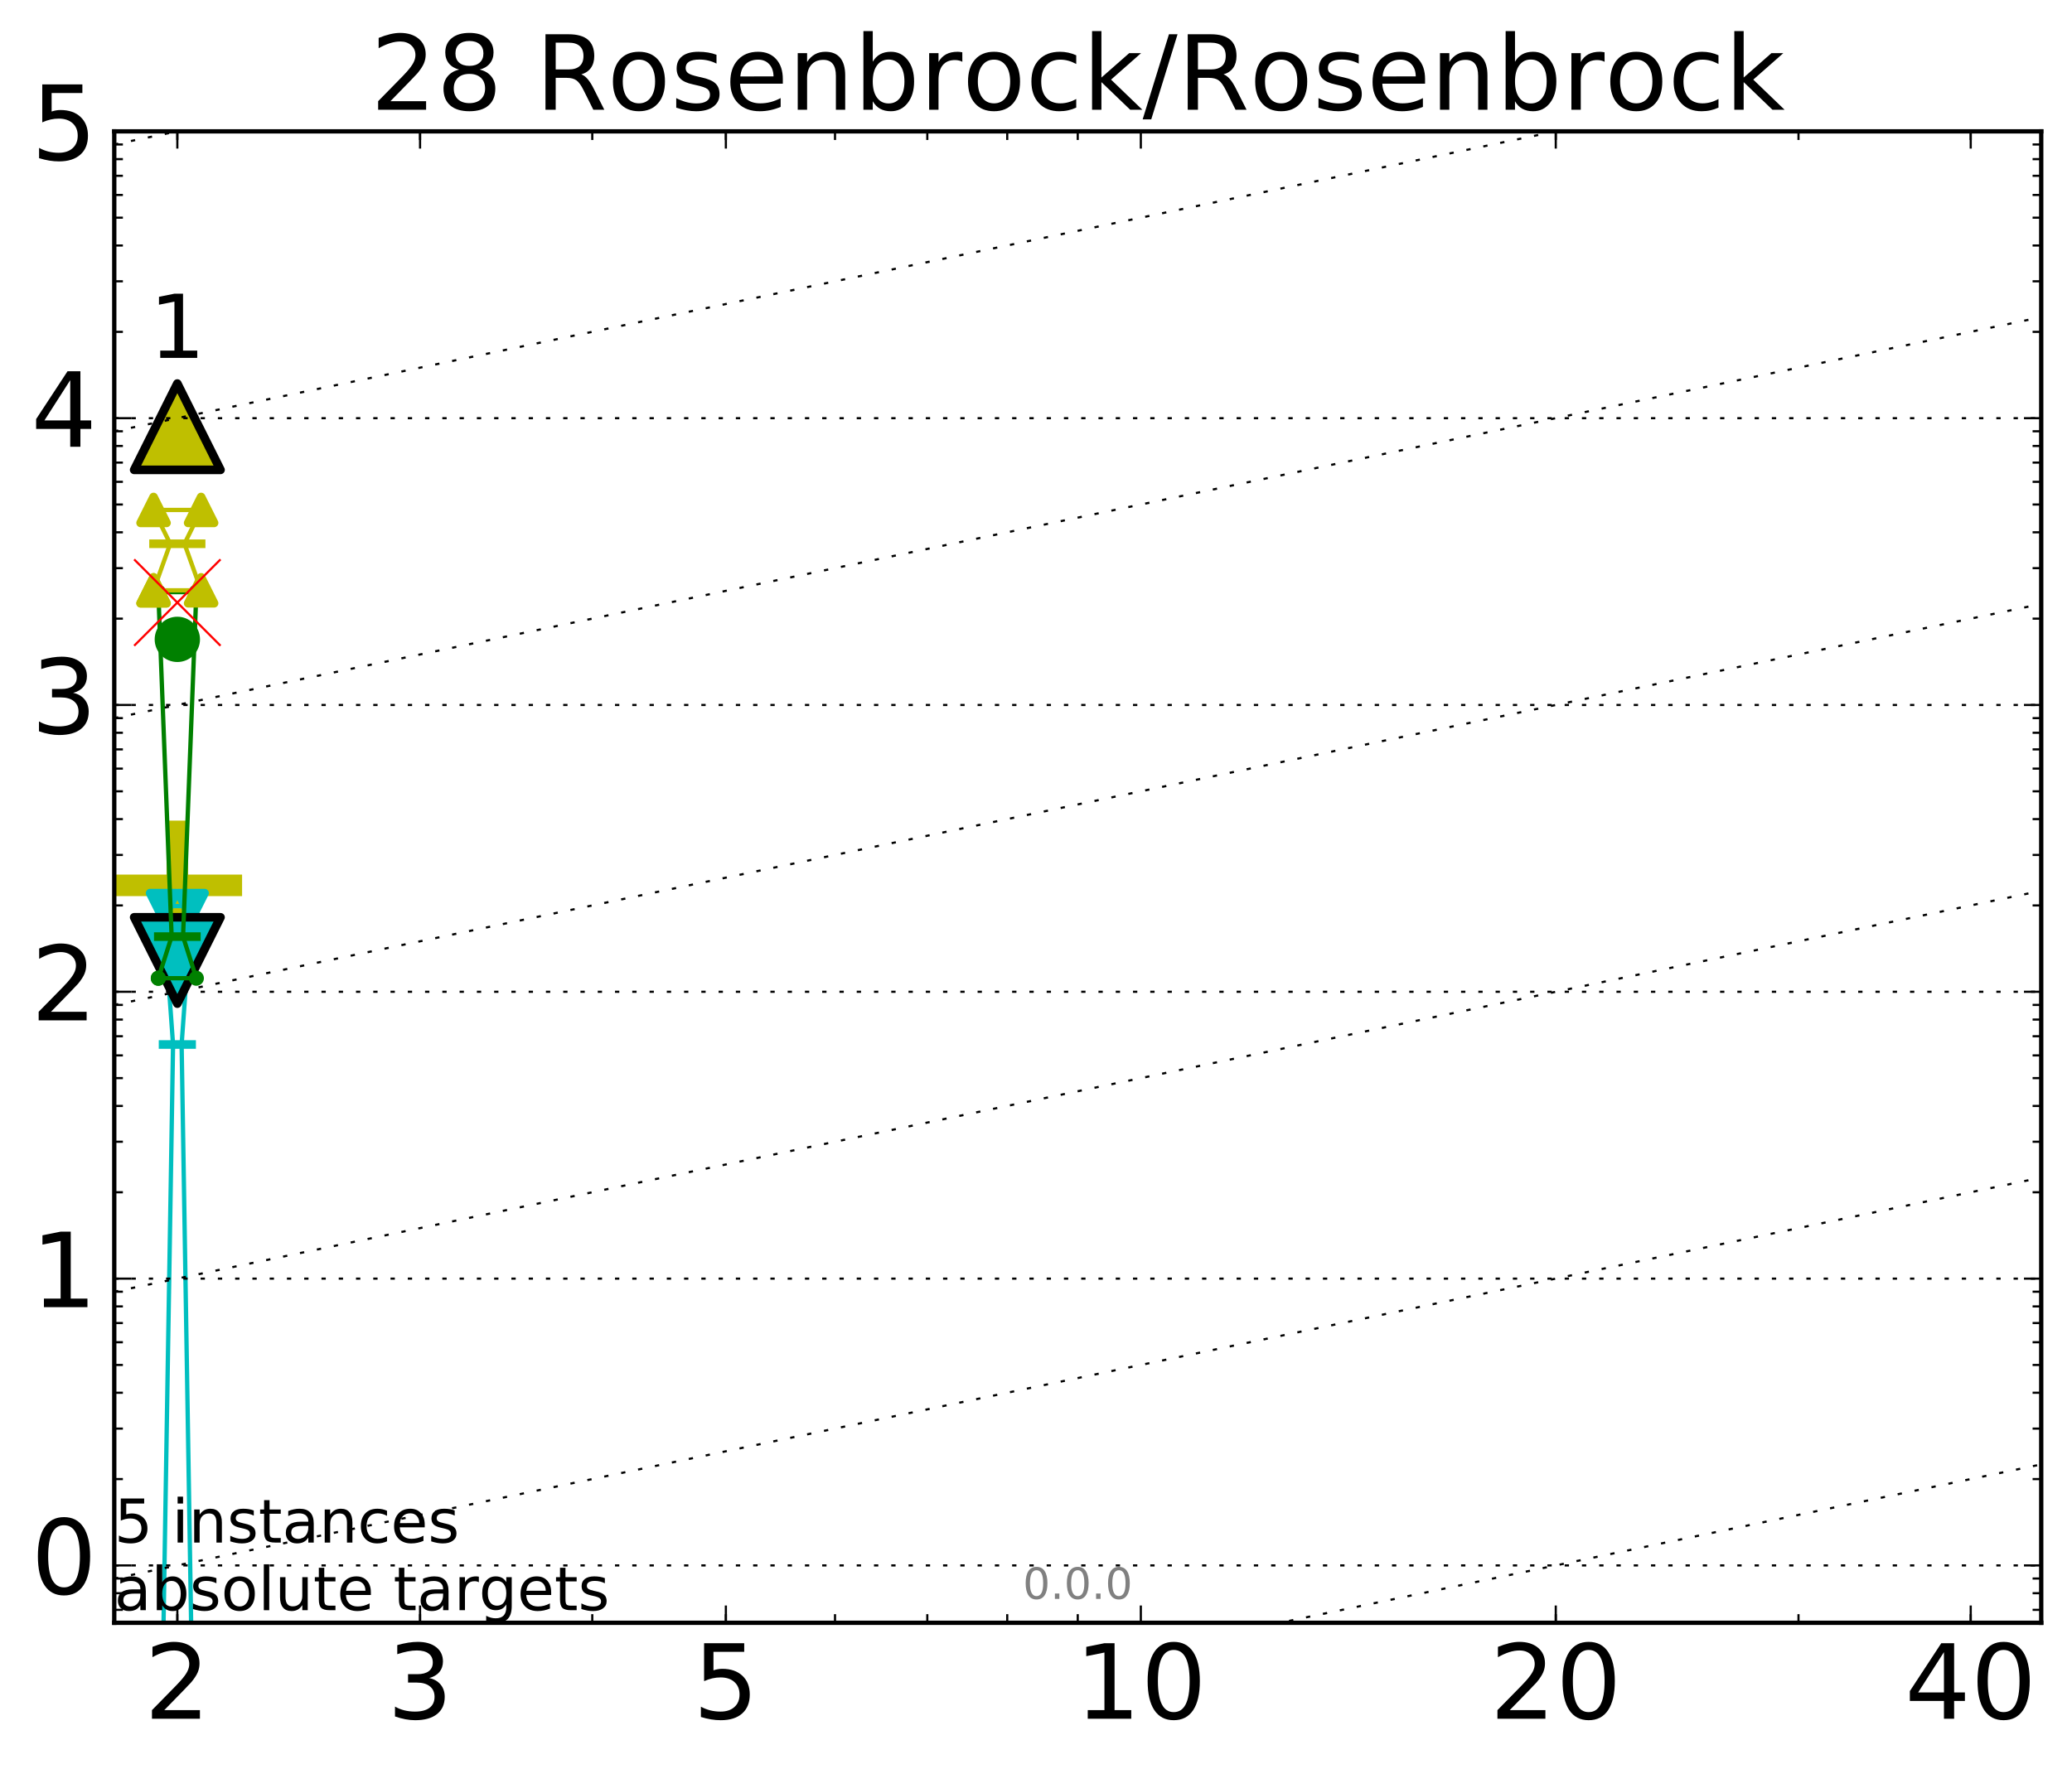<?xml version="1.0" encoding="utf-8" standalone="no"?>
<!DOCTYPE svg PUBLIC "-//W3C//DTD SVG 1.1//EN"
  "http://www.w3.org/Graphics/SVG/1.1/DTD/svg11.dtd">
<!-- Created with matplotlib (http://matplotlib.org/) -->
<svg height="410pt" version="1.1" viewBox="0 0 480 410" width="480pt" xmlns="http://www.w3.org/2000/svg" xmlns:xlink="http://www.w3.org/1999/xlink">
 <defs>
  <style type="text/css">
*{stroke-linecap:butt;stroke-linejoin:round;stroke-miterlimit:100000;}
  </style>
 </defs>
 <g id="figure_1">
  <g id="patch_1">
   <path d="M 0 410.464 
L 480.07 410.464 
L 480.07 0 
L 0 0 
z
" style="fill:#ffffff;"/>
  </g>
  <g id="axes_1">
   <g id="patch_2">
    <path d="M 26.47 376.036 
L 472.87 376.036 
L 472.87 30.436 
L 26.47 30.436 
z
" style="fill:#ffffff;"/>
   </g>
   <g id="line2d_1">
    <defs>
     <path d="M -15 0 
L 15 0 
M 0 15 
L 0 -15 
" id="m5b6aecf284" style="stroke:#bfbf00;stroke-width:5.0;"/>
    </defs>
    <g clip-path="url(#p1d7d7db628)">
     <use style="fill:#bfbf00;stroke:#bfbf00;stroke-width:5.0;" x="41.082" xlink:href="#m5b6aecf284" y="205.159"/>
    </g>
   </g>
   <g id="line2d_2">
    <path clip-path="url(#p1d7d7db628)" d="M 37.777 382.751 
L 40.09 242.034 
L 37.777 209.959 
L 44.386 209.959 
L 42.073 242.034 
L 44.386 382.751 
L 37.777 382.751 
" style="fill:none;stroke:#00bfbf;stroke-linecap:square;"/>
    <defs>
     <path d="M 0 0 
L 0 0 
L 0 0 
z
" id="m2add3f34ff" style="stroke:#00bfbf;stroke-linejoin:miter;stroke-width:2.0;"/>
    </defs>
    <g clip-path="url(#p1d7d7db628)">
     <use style="fill:#00bfbf;stroke:#00bfbf;stroke-linejoin:miter;stroke-width:2.0;" x="37.777" xlink:href="#m2add3f34ff" y="382.751"/>
     <use style="fill:#00bfbf;stroke:#00bfbf;stroke-linejoin:miter;stroke-width:2.0;" x="40.09" xlink:href="#m2add3f34ff" y="242.034"/>
     <use style="fill:#00bfbf;stroke:#00bfbf;stroke-linejoin:miter;stroke-width:2.0;" x="37.777" xlink:href="#m2add3f34ff" y="209.959"/>
     <use style="fill:#00bfbf;stroke:#00bfbf;stroke-linejoin:miter;stroke-width:2.0;" x="44.386" xlink:href="#m2add3f34ff" y="209.959"/>
     <use style="fill:#00bfbf;stroke:#00bfbf;stroke-linejoin:miter;stroke-width:2.0;" x="42.073" xlink:href="#m2add3f34ff" y="242.034"/>
     <use style="fill:#00bfbf;stroke:#00bfbf;stroke-linejoin:miter;stroke-width:2.0;" x="44.386" xlink:href="#m2add3f34ff" y="382.751"/>
     <use style="fill:#00bfbf;stroke:#00bfbf;stroke-linejoin:miter;stroke-width:2.0;" x="37.777" xlink:href="#m2add3f34ff" y="382.751"/>
    </g>
   </g>
   <g id="line2d_3">
    <path clip-path="url(#p1d7d7db628)" d="M 37.777 382.751 
L 44.386 382.751 
L 44.386 209.959 
L 37.777 209.959 
L 37.777 382.751 
" style="fill:none;"/>
    <defs>
     <path d="M -0 3 
L 3 -3 
L -3 -3 
z
" id="mc3eb0970a7" style="stroke:#00bfbf;stroke-linejoin:miter;stroke-width:2.0;"/>
    </defs>
    <g clip-path="url(#p1d7d7db628)">
     <use style="fill:#00bfbf;stroke:#00bfbf;stroke-linejoin:miter;stroke-width:2.0;" x="37.777" xlink:href="#mc3eb0970a7" y="382.751"/>
     <use style="fill:#00bfbf;stroke:#00bfbf;stroke-linejoin:miter;stroke-width:2.0;" x="44.386" xlink:href="#mc3eb0970a7" y="382.751"/>
     <use style="fill:#00bfbf;stroke:#00bfbf;stroke-linejoin:miter;stroke-width:2.0;" x="44.386" xlink:href="#mc3eb0970a7" y="209.959"/>
     <use style="fill:#00bfbf;stroke:#00bfbf;stroke-linejoin:miter;stroke-width:2.0;" x="37.777" xlink:href="#mc3eb0970a7" y="209.959"/>
     <use style="fill:#00bfbf;stroke:#00bfbf;stroke-linejoin:miter;stroke-width:2.0;" x="37.777" xlink:href="#mc3eb0970a7" y="382.751"/>
    </g>
   </g>
   <g id="line2d_4">
    <path clip-path="url(#p1d7d7db628)" d="M 37.777 242.034 
L 44.386 242.034 
" style="fill:none;stroke:#00bfbf;stroke-linecap:square;stroke-width:2.0;"/>
    <g clip-path="url(#p1d7d7db628)">
     <use style="fill:#00bfbf;stroke:#00bfbf;stroke-linejoin:miter;stroke-width:2.0;" x="37.777" xlink:href="#m2add3f34ff" y="242.034"/>
     <use style="fill:#00bfbf;stroke:#00bfbf;stroke-linejoin:miter;stroke-width:2.0;" x="44.386" xlink:href="#m2add3f34ff" y="242.034"/>
    </g>
   </g>
   <g id="line2d_5">
    <path clip-path="url(#p1d7d7db628)" d="M 41.082 222.561 
" style="fill:none;"/>
    <defs>
     <path d="M -0 10 
L 10 -10 
L -10 -10 
z
" id="m8e6804d607" style="stroke:#000000;stroke-linejoin:miter;stroke-width:2.0;"/>
    </defs>
    <g clip-path="url(#p1d7d7db628)">
     <use style="fill:#00bfbf;stroke:#000000;stroke-linejoin:miter;stroke-width:2.0;" x="41.082" xlink:href="#m8e6804d607" y="222.561"/>
    </g>
   </g>
   <g id="line2d_6">
    <path clip-path="url(#p1d7d7db628)" d="M 36.676 226.679 
L 39.76 217.032 
L 36.676 137.196 
L 45.488 137.196 
L 42.403 217.032 
L 45.488 226.679 
L 36.676 226.679 
" style="fill:none;stroke:#008000;stroke-linecap:square;"/>
    <defs>
     <path d="M 0 0 
C 0 0 0 0 0 0 
C 0 0 0 0 0 0 
C 0 0 0 0 0 0 
C 0 0 0 0 0 0 
C 0 0 0 0 0 0 
C 0 0 0 0 0 0 
C 0 0 0 0 0 0 
C 0 0 0 0 0 0 
z
" id="m82922caae4" style="stroke:#008000;stroke-width:0.5;"/>
    </defs>
    <g clip-path="url(#p1d7d7db628)">
     <use style="fill:#008000;stroke:#008000;stroke-width:0.5;" x="36.676" xlink:href="#m82922caae4" y="226.679"/>
     <use style="fill:#008000;stroke:#008000;stroke-width:0.5;" x="39.76" xlink:href="#m82922caae4" y="217.032"/>
     <use style="fill:#008000;stroke:#008000;stroke-width:0.5;" x="36.676" xlink:href="#m82922caae4" y="137.196"/>
     <use style="fill:#008000;stroke:#008000;stroke-width:0.5;" x="45.488" xlink:href="#m82922caae4" y="137.196"/>
     <use style="fill:#008000;stroke:#008000;stroke-width:0.5;" x="42.403" xlink:href="#m82922caae4" y="217.032"/>
     <use style="fill:#008000;stroke:#008000;stroke-width:0.5;" x="45.488" xlink:href="#m82922caae4" y="226.679"/>
     <use style="fill:#008000;stroke:#008000;stroke-width:0.5;" x="36.676" xlink:href="#m82922caae4" y="226.679"/>
    </g>
   </g>
   <g id="line2d_7">
    <path clip-path="url(#p1d7d7db628)" d="M 36.676 226.679 
L 45.488 226.679 
L 45.488 137.196 
L 36.676 137.196 
L 36.676 226.679 
" style="fill:none;"/>
    <defs>
     <path d="M 0 1.5 
C 0.398 1.5 0.779 1.342 1.061 1.061 
C 1.342 0.779 1.5 0.398 1.5 0 
C 1.5 -0.398 1.342 -0.779 1.061 -1.061 
C 0.779 -1.342 0.398 -1.5 0 -1.5 
C -0.398 -1.5 -0.779 -1.342 -1.061 -1.061 
C -1.342 -0.779 -1.5 -0.398 -1.5 0 
C -1.5 0.398 -1.342 0.779 -1.061 1.061 
C -0.779 1.342 -0.398 1.5 0 1.5 
z
" id="m250e739cea" style="stroke:#008000;stroke-width:0.5;"/>
    </defs>
    <g clip-path="url(#p1d7d7db628)">
     <use style="fill:#008000;stroke:#008000;stroke-width:0.5;" x="36.676" xlink:href="#m250e739cea" y="226.679"/>
     <use style="fill:#008000;stroke:#008000;stroke-width:0.5;" x="45.488" xlink:href="#m250e739cea" y="226.679"/>
     <use style="fill:#008000;stroke:#008000;stroke-width:0.5;" x="45.488" xlink:href="#m250e739cea" y="137.196"/>
     <use style="fill:#008000;stroke:#008000;stroke-width:0.5;" x="36.676" xlink:href="#m250e739cea" y="137.196"/>
     <use style="fill:#008000;stroke:#008000;stroke-width:0.5;" x="36.676" xlink:href="#m250e739cea" y="226.679"/>
    </g>
   </g>
   <g id="line2d_8">
    <path clip-path="url(#p1d7d7db628)" d="M 36.676 217.032 
L 45.488 217.032 
" style="fill:none;stroke:#008000;stroke-linecap:square;stroke-width:2.0;"/>
    <g clip-path="url(#p1d7d7db628)">
     <use style="fill:#008000;stroke:#008000;stroke-width:0.5;" x="36.676" xlink:href="#m82922caae4" y="217.032"/>
     <use style="fill:#008000;stroke:#008000;stroke-width:0.5;" x="45.488" xlink:href="#m82922caae4" y="217.032"/>
    </g>
   </g>
   <g id="line2d_9">
    <path clip-path="url(#p1d7d7db628)" d="M 41.082 148.157 
" style="fill:none;"/>
    <defs>
     <path d="M 0 5 
C 1.326 5 2.598 4.473 3.536 3.536 
C 4.473 2.598 5 1.326 5 0 
C 5 -1.326 4.473 -2.598 3.536 -3.536 
C 2.598 -4.473 1.326 -5 0 -5 
C -1.326 -5 -2.598 -4.473 -3.536 -3.536 
C -4.473 -2.598 -5 -1.326 -5 0 
C -5 1.326 -4.473 2.598 -3.536 3.536 
C -2.598 4.473 -1.326 5 0 5 
z
" id="m01c115761c" style="stroke:#008000;stroke-width:0.5;"/>
    </defs>
    <g clip-path="url(#p1d7d7db628)">
     <use style="fill:#008000;stroke:#008000;stroke-width:0.5;" x="41.082" xlink:href="#m01c115761c" y="148.157"/>
    </g>
   </g>
   <g id="line2d_10">
    <path clip-path="url(#p1d7d7db628)" d="M 35.574 136.791 
L 39.429 126.002 
L 35.574 118.167 
L 46.589 118.167 
L 42.734 126.002 
L 46.589 136.791 
L 35.574 136.791 
" style="fill:none;stroke:#bfbf00;stroke-linecap:square;"/>
    <defs>
     <path d="M 0 0 
L 0 0 
L 0 0 
z
" id="md973592316" style="stroke:#bfbf00;stroke-linejoin:miter;stroke-width:2.0;"/>
    </defs>
    <g clip-path="url(#p1d7d7db628)">
     <use style="fill:#bfbf00;stroke:#bfbf00;stroke-linejoin:miter;stroke-width:2.0;" x="35.574" xlink:href="#md973592316" y="136.791"/>
     <use style="fill:#bfbf00;stroke:#bfbf00;stroke-linejoin:miter;stroke-width:2.0;" x="39.429" xlink:href="#md973592316" y="126.002"/>
     <use style="fill:#bfbf00;stroke:#bfbf00;stroke-linejoin:miter;stroke-width:2.0;" x="35.574" xlink:href="#md973592316" y="118.167"/>
     <use style="fill:#bfbf00;stroke:#bfbf00;stroke-linejoin:miter;stroke-width:2.0;" x="46.589" xlink:href="#md973592316" y="118.167"/>
     <use style="fill:#bfbf00;stroke:#bfbf00;stroke-linejoin:miter;stroke-width:2.0;" x="42.734" xlink:href="#md973592316" y="126.002"/>
     <use style="fill:#bfbf00;stroke:#bfbf00;stroke-linejoin:miter;stroke-width:2.0;" x="46.589" xlink:href="#md973592316" y="136.791"/>
     <use style="fill:#bfbf00;stroke:#bfbf00;stroke-linejoin:miter;stroke-width:2.0;" x="35.574" xlink:href="#md973592316" y="136.791"/>
    </g>
   </g>
   <g id="line2d_11">
    <path clip-path="url(#p1d7d7db628)" d="M 35.574 136.791 
L 46.589 136.791 
L 46.589 118.167 
L 35.574 118.167 
L 35.574 136.791 
" style="fill:none;"/>
    <defs>
     <path d="M 0 -3 
L -3 3 
L 3 3 
z
" id="m4f5d8b1a7f" style="stroke:#bfbf00;stroke-linejoin:miter;stroke-width:2.0;"/>
    </defs>
    <g clip-path="url(#p1d7d7db628)">
     <use style="fill:#bfbf00;stroke:#bfbf00;stroke-linejoin:miter;stroke-width:2.0;" x="35.574" xlink:href="#m4f5d8b1a7f" y="136.791"/>
     <use style="fill:#bfbf00;stroke:#bfbf00;stroke-linejoin:miter;stroke-width:2.0;" x="46.589" xlink:href="#m4f5d8b1a7f" y="136.791"/>
     <use style="fill:#bfbf00;stroke:#bfbf00;stroke-linejoin:miter;stroke-width:2.0;" x="46.589" xlink:href="#m4f5d8b1a7f" y="118.167"/>
     <use style="fill:#bfbf00;stroke:#bfbf00;stroke-linejoin:miter;stroke-width:2.0;" x="35.574" xlink:href="#m4f5d8b1a7f" y="118.167"/>
     <use style="fill:#bfbf00;stroke:#bfbf00;stroke-linejoin:miter;stroke-width:2.0;" x="35.574" xlink:href="#m4f5d8b1a7f" y="136.791"/>
    </g>
   </g>
   <g id="line2d_12">
    <path clip-path="url(#p1d7d7db628)" d="M 35.574 126.002 
L 46.589 126.002 
" style="fill:none;stroke:#bfbf00;stroke-linecap:square;stroke-width:2.0;"/>
    <g clip-path="url(#p1d7d7db628)">
     <use style="fill:#bfbf00;stroke:#bfbf00;stroke-linejoin:miter;stroke-width:2.0;" x="35.574" xlink:href="#md973592316" y="126.002"/>
     <use style="fill:#bfbf00;stroke:#bfbf00;stroke-linejoin:miter;stroke-width:2.0;" x="46.589" xlink:href="#md973592316" y="126.002"/>
    </g>
   </g>
   <g id="line2d_13">
    <path clip-path="url(#p1d7d7db628)" d="M 41.082 98.878 
" style="fill:none;"/>
    <defs>
     <path d="M 0 -10 
L -10 10 
L 10 10 
z
" id="m8a3a189cac" style="stroke:#000000;stroke-linejoin:miter;stroke-width:2.0;"/>
    </defs>
    <g clip-path="url(#p1d7d7db628)">
     <use style="fill:#bfbf00;stroke:#000000;stroke-linejoin:miter;stroke-width:2.0;" x="41.082" xlink:href="#m8a3a189cac" y="98.878"/>
    </g>
   </g>
   <g id="line2d_14"/>
   <g id="line2d_15"/>
   <g id="line2d_16"/>
   <g id="line2d_17"/>
   <g id="line2d_18"/>
   <g id="line2d_19">
    <defs>
     <path d="M -10 10 
L 10 -10 
M -10 -10 
L 10 10 
" id="mf90b24d19e" style="stroke:#ff0000;stroke-width:0.5;"/>
    </defs>
    <g clip-path="url(#p1d7d7db628)">
     <use style="fill:#ff0000;stroke:#ff0000;stroke-width:0.5;" x="41.082" xlink:href="#mf90b24d19e" y="139.627"/>
    </g>
   </g>
   <g id="line2d_20">
    <path clip-path="url(#p1d7d7db628)" d="M -278.245 495.667 
M 126.325 411.464 
L 481.07 337.631 
" style="fill:none;stroke:#000000;stroke-dasharray:1,3;stroke-dashoffset:0.0;stroke-width:0.5;"/>
   </g>
   <g id="line2d_21">
    <path clip-path="url(#p1d7d7db628)" d="M -278.245 429.205 
M -1 371.502 
L 481.07 271.169 
" style="fill:none;stroke:#000000;stroke-dasharray:1,3;stroke-dashoffset:0.0;stroke-width:0.5;"/>
   </g>
   <g id="line2d_22">
    <path clip-path="url(#p1d7d7db628)" d="M -278.245 362.744 
M -1 305.041 
L 481.07 204.708 
" style="fill:none;stroke:#000000;stroke-dasharray:1,3;stroke-dashoffset:0.0;stroke-width:0.5;"/>
   </g>
   <g id="line2d_23">
    <path clip-path="url(#p1d7d7db628)" d="M -278.245 296.282 
M -1 238.579 
L 481.07 138.246 
" style="fill:none;stroke:#000000;stroke-dasharray:1,3;stroke-dashoffset:0.0;stroke-width:0.5;"/>
   </g>
   <g id="line2d_24">
    <path clip-path="url(#p1d7d7db628)" d="M -278.245 229.821 
M -1 172.118 
L 481.07 71.785 
" style="fill:none;stroke:#000000;stroke-dasharray:1,3;stroke-dashoffset:0.0;stroke-width:0.5;"/>
   </g>
   <g id="line2d_25">
    <path clip-path="url(#p1d7d7db628)" d="M -278.245 163.359 
M -1 105.656 
L 481.07 5.323 
" style="fill:none;stroke:#000000;stroke-dasharray:1,3;stroke-dashoffset:0.0;stroke-width:0.5;"/>
   </g>
   <g id="line2d_26">
    <path clip-path="url(#p1d7d7db628)" d="M -278.245 96.898 
M -1 39.195 
L 192.123 -1 
" style="fill:none;stroke:#000000;stroke-dasharray:1,3;stroke-dashoffset:0.0;stroke-width:0.5;"/>
   </g>
   <g id="line2d_27">
    <path clip-path="url(#p1d7d7db628)" d="M -278.245 30.436 
" style="fill:none;stroke:#000000;stroke-dasharray:1,3;stroke-dashoffset:0.0;stroke-width:0.5;"/>
   </g>
   <g id="line2d_28">
    <path clip-path="url(#p1d7d7db628)" d="M -278.245 -36.025 
" style="fill:none;stroke:#000000;stroke-dasharray:1,3;stroke-dashoffset:0.0;stroke-width:0.5;"/>
   </g>
   <g id="patch_3">
    <path d="M 26.47 30.436 
L 472.87 30.436 
" style="fill:none;stroke:#000000;stroke-linecap:square;stroke-linejoin:miter;"/>
   </g>
   <g id="patch_4">
    <path d="M 472.87 376.036 
L 472.87 30.436 
" style="fill:none;stroke:#000000;stroke-linecap:square;stroke-linejoin:miter;"/>
   </g>
   <g id="patch_5">
    <path d="M 26.47 376.036 
L 472.87 376.036 
" style="fill:none;stroke:#000000;stroke-linecap:square;stroke-linejoin:miter;"/>
   </g>
   <g id="patch_6">
    <path d="M 26.47 376.036 
L 26.47 30.436 
" style="fill:none;stroke:#000000;stroke-linecap:square;stroke-linejoin:miter;"/>
   </g>
   <g id="matplotlib.axis_1">
    <g id="xtick_1">
     <g id="line2d_29">
      <defs>
       <path d="M 0 0 
L 0 -4 
" id="maa7a8f0fbd" style="stroke:#000000;stroke-width:0.5;"/>
      </defs>
      <g>
       <use style="stroke:#000000;stroke-width:0.5;" x="41.082" xlink:href="#maa7a8f0fbd" y="376.036"/>
      </g>
     </g>
     <g id="line2d_30">
      <defs>
       <path d="M 0 0 
L 0 4 
" id="ma46d51febb" style="stroke:#000000;stroke-width:0.5;"/>
      </defs>
      <g>
       <use style="stroke:#000000;stroke-width:0.5;" x="41.082" xlink:href="#ma46d51febb" y="30.436"/>
      </g>
     </g>
     <g id="text_1">
      <!-- 2 -->
      <defs>
       <path d="M 19.188 8.297 
L 53.609 8.297 
L 53.609 0 
L 7.328 0 
L 7.328 8.297 
Q 12.938 14.109 22.625 23.891 
Q 32.328 33.688 34.812 36.531 
Q 39.547 41.844 41.422 45.531 
Q 43.312 49.219 43.312 52.781 
Q 43.312 58.594 39.234 62.25 
Q 35.156 65.922 28.609 65.922 
Q 23.969 65.922 18.812 64.312 
Q 13.672 62.703 7.812 59.422 
L 7.812 69.391 
Q 13.766 71.781 18.938 73 
Q 24.125 74.219 28.422 74.219 
Q 39.75 74.219 46.484 68.547 
Q 53.219 62.891 53.219 53.422 
Q 53.219 48.922 51.531 44.891 
Q 49.859 40.875 45.406 35.406 
Q 44.188 33.984 37.641 27.219 
Q 31.109 20.453 19.188 8.297 
" id="BitstreamVeraSans-Roman-32"/>
      </defs>
      <g transform="translate(33.447 398.272)scale(0.24 -0.24)">
       <use xlink:href="#BitstreamVeraSans-Roman-32"/>
      </g>
     </g>
    </g>
    <g id="xtick_2">
     <g id="line2d_31">
      <g>
       <use style="stroke:#000000;stroke-width:0.5;" x="97.312" xlink:href="#maa7a8f0fbd" y="376.036"/>
      </g>
     </g>
     <g id="line2d_32">
      <g>
       <use style="stroke:#000000;stroke-width:0.5;" x="97.312" xlink:href="#ma46d51febb" y="30.436"/>
      </g>
     </g>
     <g id="text_2">
      <!-- 3 -->
      <defs>
       <path d="M 40.578 39.312 
Q 47.656 37.797 51.625 33 
Q 55.609 28.219 55.609 21.188 
Q 55.609 10.406 48.188 4.484 
Q 40.766 -1.422 27.094 -1.422 
Q 22.516 -1.422 17.656 -0.516 
Q 12.797 0.391 7.625 2.203 
L 7.625 11.719 
Q 11.719 9.328 16.594 8.109 
Q 21.484 6.891 26.812 6.891 
Q 36.078 6.891 40.938 10.547 
Q 45.797 14.203 45.797 21.188 
Q 45.797 27.641 41.281 31.266 
Q 36.766 34.906 28.719 34.906 
L 20.219 34.906 
L 20.219 43.016 
L 29.109 43.016 
Q 36.375 43.016 40.234 45.922 
Q 44.094 48.828 44.094 54.297 
Q 44.094 59.906 40.109 62.906 
Q 36.141 65.922 28.719 65.922 
Q 24.656 65.922 20.016 65.031 
Q 15.375 64.156 9.812 62.312 
L 9.812 71.094 
Q 15.438 72.656 20.344 73.438 
Q 25.25 74.219 29.594 74.219 
Q 40.828 74.219 47.359 69.109 
Q 53.906 64.016 53.906 55.328 
Q 53.906 49.266 50.438 45.094 
Q 46.969 40.922 40.578 39.312 
" id="BitstreamVeraSans-Roman-33"/>
      </defs>
      <g transform="translate(89.677 398.272)scale(0.24 -0.24)">
       <use xlink:href="#BitstreamVeraSans-Roman-33"/>
      </g>
     </g>
    </g>
    <g id="xtick_3">
     <g id="line2d_33">
      <g>
       <use style="stroke:#000000;stroke-width:0.5;" x="168.155" xlink:href="#maa7a8f0fbd" y="376.036"/>
      </g>
     </g>
     <g id="line2d_34">
      <g>
       <use style="stroke:#000000;stroke-width:0.5;" x="168.155" xlink:href="#ma46d51febb" y="30.436"/>
      </g>
     </g>
     <g id="text_3">
      <!-- 5 -->
      <defs>
       <path d="M 10.797 72.906 
L 49.516 72.906 
L 49.516 64.594 
L 19.828 64.594 
L 19.828 46.734 
Q 21.969 47.469 24.109 47.828 
Q 26.266 48.188 28.422 48.188 
Q 40.625 48.188 47.75 41.5 
Q 54.891 34.812 54.891 23.391 
Q 54.891 11.625 47.562 5.094 
Q 40.234 -1.422 26.906 -1.422 
Q 22.312 -1.422 17.547 -0.641 
Q 12.797 0.141 7.719 1.703 
L 7.719 11.625 
Q 12.109 9.234 16.797 8.062 
Q 21.484 6.891 26.703 6.891 
Q 35.156 6.891 40.078 11.328 
Q 45.016 15.766 45.016 23.391 
Q 45.016 31 40.078 35.438 
Q 35.156 39.891 26.703 39.891 
Q 22.75 39.891 18.812 39.016 
Q 14.891 38.141 10.797 36.281 
z
" id="BitstreamVeraSans-Roman-35"/>
      </defs>
      <g transform="translate(160.52 398.272)scale(0.24 -0.24)">
       <use xlink:href="#BitstreamVeraSans-Roman-35"/>
      </g>
     </g>
    </g>
    <g id="xtick_4">
     <g id="line2d_35">
      <g>
       <use style="stroke:#000000;stroke-width:0.5;" x="264.282" xlink:href="#maa7a8f0fbd" y="376.036"/>
      </g>
     </g>
     <g id="line2d_36">
      <g>
       <use style="stroke:#000000;stroke-width:0.5;" x="264.282" xlink:href="#ma46d51febb" y="30.436"/>
      </g>
     </g>
     <g id="text_4">
      <!-- 10 -->
      <defs>
       <path d="M 31.781 66.406 
Q 24.172 66.406 20.328 58.906 
Q 16.5 51.422 16.5 36.375 
Q 16.5 21.391 20.328 13.891 
Q 24.172 6.391 31.781 6.391 
Q 39.453 6.391 43.281 13.891 
Q 47.125 21.391 47.125 36.375 
Q 47.125 51.422 43.281 58.906 
Q 39.453 66.406 31.781 66.406 
M 31.781 74.219 
Q 44.047 74.219 50.516 64.516 
Q 56.984 54.828 56.984 36.375 
Q 56.984 17.969 50.516 8.266 
Q 44.047 -1.422 31.781 -1.422 
Q 19.531 -1.422 13.062 8.266 
Q 6.594 17.969 6.594 36.375 
Q 6.594 54.828 13.062 64.516 
Q 19.531 74.219 31.781 74.219 
" id="BitstreamVeraSans-Roman-30"/>
       <path d="M 12.406 8.297 
L 28.516 8.297 
L 28.516 63.922 
L 10.984 60.406 
L 10.984 69.391 
L 28.422 72.906 
L 38.281 72.906 
L 38.281 8.297 
L 54.391 8.297 
L 54.391 0 
L 12.406 0 
z
" id="BitstreamVeraSans-Roman-31"/>
      </defs>
      <g transform="translate(249.012 398.272)scale(0.24 -0.24)">
       <use xlink:href="#BitstreamVeraSans-Roman-31"/>
       <use x="63.623" xlink:href="#BitstreamVeraSans-Roman-30"/>
      </g>
     </g>
    </g>
    <g id="xtick_5">
     <g id="line2d_37">
      <g>
       <use style="stroke:#000000;stroke-width:0.5;" x="360.409" xlink:href="#maa7a8f0fbd" y="376.036"/>
      </g>
     </g>
     <g id="line2d_38">
      <g>
       <use style="stroke:#000000;stroke-width:0.5;" x="360.409" xlink:href="#ma46d51febb" y="30.436"/>
      </g>
     </g>
     <g id="text_5">
      <!-- 20 -->
      <g transform="translate(345.139 398.272)scale(0.24 -0.24)">
       <use xlink:href="#BitstreamVeraSans-Roman-32"/>
       <use x="63.623" xlink:href="#BitstreamVeraSans-Roman-30"/>
      </g>
     </g>
    </g>
    <g id="xtick_6">
     <g id="line2d_39">
      <g>
       <use style="stroke:#000000;stroke-width:0.5;" x="456.536" xlink:href="#maa7a8f0fbd" y="376.036"/>
      </g>
     </g>
     <g id="line2d_40">
      <g>
       <use style="stroke:#000000;stroke-width:0.5;" x="456.536" xlink:href="#ma46d51febb" y="30.436"/>
      </g>
     </g>
     <g id="text_6">
      <!-- 40 -->
      <defs>
       <path d="M 37.797 64.312 
L 12.891 25.391 
L 37.797 25.391 
z
M 35.203 72.906 
L 47.609 72.906 
L 47.609 25.391 
L 58.016 25.391 
L 58.016 17.188 
L 47.609 17.188 
L 47.609 0 
L 37.797 0 
L 37.797 17.188 
L 4.891 17.188 
L 4.891 26.703 
z
" id="BitstreamVeraSans-Roman-34"/>
      </defs>
      <g transform="translate(441.266 398.272)scale(0.24 -0.24)">
       <use xlink:href="#BitstreamVeraSans-Roman-34"/>
       <use x="63.623" xlink:href="#BitstreamVeraSans-Roman-30"/>
      </g>
     </g>
    </g>
    <g id="xtick_7">
     <g id="line2d_41">
      <defs>
       <path d="M 0 0 
L 0 -2 
" id="m906c9d12e8" style="stroke:#000000;stroke-width:0.5;"/>
      </defs>
      <g>
       <use style="stroke:#000000;stroke-width:0.5;" x="41.082" xlink:href="#m906c9d12e8" y="376.036"/>
      </g>
     </g>
     <g id="line2d_42">
      <defs>
       <path d="M 0 0 
L 0 2 
" id="m34d9f64ef3" style="stroke:#000000;stroke-width:0.5;"/>
      </defs>
      <g>
       <use style="stroke:#000000;stroke-width:0.5;" x="41.082" xlink:href="#m34d9f64ef3" y="30.436"/>
      </g>
     </g>
    </g>
    <g id="xtick_8">
     <g id="line2d_43">
      <g>
       <use style="stroke:#000000;stroke-width:0.5;" x="97.312" xlink:href="#m906c9d12e8" y="376.036"/>
      </g>
     </g>
     <g id="line2d_44">
      <g>
       <use style="stroke:#000000;stroke-width:0.5;" x="97.312" xlink:href="#m34d9f64ef3" y="30.436"/>
      </g>
     </g>
    </g>
    <g id="xtick_9">
     <g id="line2d_45">
      <g>
       <use style="stroke:#000000;stroke-width:0.5;" x="137.209" xlink:href="#m906c9d12e8" y="376.036"/>
      </g>
     </g>
     <g id="line2d_46">
      <g>
       <use style="stroke:#000000;stroke-width:0.5;" x="137.209" xlink:href="#m34d9f64ef3" y="30.436"/>
      </g>
     </g>
    </g>
    <g id="xtick_10">
     <g id="line2d_47">
      <g>
       <use style="stroke:#000000;stroke-width:0.5;" x="168.155" xlink:href="#m906c9d12e8" y="376.036"/>
      </g>
     </g>
     <g id="line2d_48">
      <g>
       <use style="stroke:#000000;stroke-width:0.5;" x="168.155" xlink:href="#m34d9f64ef3" y="30.436"/>
      </g>
     </g>
    </g>
    <g id="xtick_11">
     <g id="line2d_49">
      <g>
       <use style="stroke:#000000;stroke-width:0.5;" x="193.439" xlink:href="#m906c9d12e8" y="376.036"/>
      </g>
     </g>
     <g id="line2d_50">
      <g>
       <use style="stroke:#000000;stroke-width:0.5;" x="193.439" xlink:href="#m34d9f64ef3" y="30.436"/>
      </g>
     </g>
    </g>
    <g id="xtick_12">
     <g id="line2d_51">
      <g>
       <use style="stroke:#000000;stroke-width:0.5;" x="214.817" xlink:href="#m906c9d12e8" y="376.036"/>
      </g>
     </g>
     <g id="line2d_52">
      <g>
       <use style="stroke:#000000;stroke-width:0.5;" x="214.817" xlink:href="#m34d9f64ef3" y="30.436"/>
      </g>
     </g>
    </g>
    <g id="xtick_13">
     <g id="line2d_53">
      <g>
       <use style="stroke:#000000;stroke-width:0.5;" x="233.336" xlink:href="#m906c9d12e8" y="376.036"/>
      </g>
     </g>
     <g id="line2d_54">
      <g>
       <use style="stroke:#000000;stroke-width:0.5;" x="233.336" xlink:href="#m34d9f64ef3" y="30.436"/>
      </g>
     </g>
    </g>
    <g id="xtick_14">
     <g id="line2d_55">
      <g>
       <use style="stroke:#000000;stroke-width:0.5;" x="249.67" xlink:href="#m906c9d12e8" y="376.036"/>
      </g>
     </g>
     <g id="line2d_56">
      <g>
       <use style="stroke:#000000;stroke-width:0.5;" x="249.67" xlink:href="#m34d9f64ef3" y="30.436"/>
      </g>
     </g>
    </g>
    <g id="xtick_15">
     <g id="line2d_57">
      <g>
       <use style="stroke:#000000;stroke-width:0.5;" x="360.409" xlink:href="#m906c9d12e8" y="376.036"/>
      </g>
     </g>
     <g id="line2d_58">
      <g>
       <use style="stroke:#000000;stroke-width:0.5;" x="360.409" xlink:href="#m34d9f64ef3" y="30.436"/>
      </g>
     </g>
    </g>
    <g id="xtick_16">
     <g id="line2d_59">
      <g>
       <use style="stroke:#000000;stroke-width:0.5;" x="416.639" xlink:href="#m906c9d12e8" y="376.036"/>
      </g>
     </g>
     <g id="line2d_60">
      <g>
       <use style="stroke:#000000;stroke-width:0.5;" x="416.639" xlink:href="#m34d9f64ef3" y="30.436"/>
      </g>
     </g>
    </g>
    <g id="xtick_17">
     <g id="line2d_61">
      <g>
       <use style="stroke:#000000;stroke-width:0.5;" x="456.536" xlink:href="#m906c9d12e8" y="376.036"/>
      </g>
     </g>
     <g id="line2d_62">
      <g>
       <use style="stroke:#000000;stroke-width:0.5;" x="456.536" xlink:href="#m34d9f64ef3" y="30.436"/>
      </g>
     </g>
    </g>
   </g>
   <g id="matplotlib.axis_2">
    <g id="ytick_1">
     <g id="line2d_63">
      <path clip-path="url(#p1d7d7db628)" d="M 26.47 362.744 
L 472.87 362.744 
" style="fill:none;stroke:#000000;stroke-dasharray:1,3;stroke-dashoffset:0.0;stroke-width:0.5;"/>
     </g>
     <g id="line2d_64">
      <defs>
       <path d="M 0 0 
L 4 0 
" id="m8d30d57c8b" style="stroke:#000000;stroke-width:0.5;"/>
      </defs>
      <g>
       <use style="stroke:#000000;stroke-width:0.5;" x="26.47" xlink:href="#m8d30d57c8b" y="362.744"/>
      </g>
     </g>
     <g id="line2d_65">
      <defs>
       <path d="M 0 0 
L -4 0 
" id="m42b2ef39d1" style="stroke:#000000;stroke-width:0.5;"/>
      </defs>
      <g>
       <use style="stroke:#000000;stroke-width:0.5;" x="472.87" xlink:href="#m42b2ef39d1" y="362.744"/>
      </g>
     </g>
     <g id="text_7">
      <!-- 0 -->
      <g transform="translate(7.2 369.366)scale(0.24 -0.24)">
       <use xlink:href="#BitstreamVeraSans-Roman-30"/>
      </g>
     </g>
    </g>
    <g id="ytick_2">
     <g id="line2d_66">
      <path clip-path="url(#p1d7d7db628)" d="M 26.47 296.282 
L 472.87 296.282 
" style="fill:none;stroke:#000000;stroke-dasharray:1,3;stroke-dashoffset:0.0;stroke-width:0.5;"/>
     </g>
     <g id="line2d_67">
      <g>
       <use style="stroke:#000000;stroke-width:0.5;" x="26.47" xlink:href="#m8d30d57c8b" y="296.282"/>
      </g>
     </g>
     <g id="line2d_68">
      <g>
       <use style="stroke:#000000;stroke-width:0.5;" x="472.87" xlink:href="#m42b2ef39d1" y="296.282"/>
      </g>
     </g>
     <g id="text_8">
      <!-- 1 -->
      <g transform="translate(7.2 302.905)scale(0.24 -0.24)">
       <use xlink:href="#BitstreamVeraSans-Roman-31"/>
      </g>
     </g>
    </g>
    <g id="ytick_3">
     <g id="line2d_69">
      <path clip-path="url(#p1d7d7db628)" d="M 26.47 229.821 
L 472.87 229.821 
" style="fill:none;stroke:#000000;stroke-dasharray:1,3;stroke-dashoffset:0.0;stroke-width:0.5;"/>
     </g>
     <g id="line2d_70">
      <g>
       <use style="stroke:#000000;stroke-width:0.5;" x="26.47" xlink:href="#m8d30d57c8b" y="229.821"/>
      </g>
     </g>
     <g id="line2d_71">
      <g>
       <use style="stroke:#000000;stroke-width:0.5;" x="472.87" xlink:href="#m42b2ef39d1" y="229.821"/>
      </g>
     </g>
     <g id="text_9">
      <!-- 2 -->
      <g transform="translate(7.2 236.443)scale(0.24 -0.24)">
       <use xlink:href="#BitstreamVeraSans-Roman-32"/>
      </g>
     </g>
    </g>
    <g id="ytick_4">
     <g id="line2d_72">
      <path clip-path="url(#p1d7d7db628)" d="M 26.47 163.359 
L 472.87 163.359 
" style="fill:none;stroke:#000000;stroke-dasharray:1,3;stroke-dashoffset:0.0;stroke-width:0.5;"/>
     </g>
     <g id="line2d_73">
      <g>
       <use style="stroke:#000000;stroke-width:0.5;" x="26.47" xlink:href="#m8d30d57c8b" y="163.359"/>
      </g>
     </g>
     <g id="line2d_74">
      <g>
       <use style="stroke:#000000;stroke-width:0.5;" x="472.87" xlink:href="#m42b2ef39d1" y="163.359"/>
      </g>
     </g>
     <g id="text_10">
      <!-- 3 -->
      <g transform="translate(7.2 169.982)scale(0.24 -0.24)">
       <use xlink:href="#BitstreamVeraSans-Roman-33"/>
      </g>
     </g>
    </g>
    <g id="ytick_5">
     <g id="line2d_75">
      <path clip-path="url(#p1d7d7db628)" d="M 26.47 96.898 
L 472.87 96.898 
" style="fill:none;stroke:#000000;stroke-dasharray:1,3;stroke-dashoffset:0.0;stroke-width:0.5;"/>
     </g>
     <g id="line2d_76">
      <g>
       <use style="stroke:#000000;stroke-width:0.5;" x="26.47" xlink:href="#m8d30d57c8b" y="96.898"/>
      </g>
     </g>
     <g id="line2d_77">
      <g>
       <use style="stroke:#000000;stroke-width:0.5;" x="472.87" xlink:href="#m42b2ef39d1" y="96.898"/>
      </g>
     </g>
     <g id="text_11">
      <!-- 4 -->
      <g transform="translate(7.2 103.52)scale(0.24 -0.24)">
       <use xlink:href="#BitstreamVeraSans-Roman-34"/>
      </g>
     </g>
    </g>
    <g id="ytick_6">
     <g id="line2d_78">
      <path clip-path="url(#p1d7d7db628)" d="M 26.47 30.436 
L 472.87 30.436 
" style="fill:none;stroke:#000000;stroke-dasharray:1,3;stroke-dashoffset:0.0;stroke-width:0.5;"/>
     </g>
     <g id="line2d_79">
      <g>
       <use style="stroke:#000000;stroke-width:0.5;" x="26.47" xlink:href="#m8d30d57c8b" y="30.436"/>
      </g>
     </g>
     <g id="line2d_80">
      <g>
       <use style="stroke:#000000;stroke-width:0.5;" x="472.87" xlink:href="#m42b2ef39d1" y="30.436"/>
      </g>
     </g>
     <g id="text_12">
      <!-- 5 -->
      <g transform="translate(7.2 37.059)scale(0.24 -0.24)">
       <use xlink:href="#BitstreamVeraSans-Roman-35"/>
      </g>
     </g>
    </g>
    <g id="ytick_7">
     <g id="line2d_81">
      <defs>
       <path d="M 0 0 
L 2 0 
" id="m5182e4f22a" style="stroke:#000000;stroke-width:0.5;"/>
      </defs>
      <g>
       <use style="stroke:#000000;stroke-width:0.5;" x="26.47" xlink:href="#m5182e4f22a" y="373.039"/>
      </g>
     </g>
     <g id="line2d_82">
      <defs>
       <path d="M 0 0 
L -2 0 
" id="me74f6b7f25" style="stroke:#000000;stroke-width:0.5;"/>
      </defs>
      <g>
       <use style="stroke:#000000;stroke-width:0.5;" x="472.87" xlink:href="#me74f6b7f25" y="373.039"/>
      </g>
     </g>
    </g>
    <g id="ytick_8">
     <g id="line2d_83">
      <g>
       <use style="stroke:#000000;stroke-width:0.5;" x="26.47" xlink:href="#m5182e4f22a" y="369.185"/>
      </g>
     </g>
     <g id="line2d_84">
      <g>
       <use style="stroke:#000000;stroke-width:0.5;" x="472.87" xlink:href="#me74f6b7f25" y="369.185"/>
      </g>
     </g>
    </g>
    <g id="ytick_9">
     <g id="line2d_85">
      <g>
       <use style="stroke:#000000;stroke-width:0.5;" x="26.47" xlink:href="#m5182e4f22a" y="365.785"/>
      </g>
     </g>
     <g id="line2d_86">
      <g>
       <use style="stroke:#000000;stroke-width:0.5;" x="472.87" xlink:href="#me74f6b7f25" y="365.785"/>
      </g>
     </g>
    </g>
    <g id="ytick_10">
     <g id="line2d_87">
      <g>
       <use style="stroke:#000000;stroke-width:0.5;" x="26.47" xlink:href="#m5182e4f22a" y="342.737"/>
      </g>
     </g>
     <g id="line2d_88">
      <g>
       <use style="stroke:#000000;stroke-width:0.5;" x="472.87" xlink:href="#me74f6b7f25" y="342.737"/>
      </g>
     </g>
    </g>
    <g id="ytick_11">
     <g id="line2d_89">
      <g>
       <use style="stroke:#000000;stroke-width:0.5;" x="26.47" xlink:href="#m5182e4f22a" y="331.034"/>
      </g>
     </g>
     <g id="line2d_90">
      <g>
       <use style="stroke:#000000;stroke-width:0.5;" x="472.87" xlink:href="#me74f6b7f25" y="331.034"/>
      </g>
     </g>
    </g>
    <g id="ytick_12">
     <g id="line2d_91">
      <g>
       <use style="stroke:#000000;stroke-width:0.5;" x="26.47" xlink:href="#m5182e4f22a" y="322.73"/>
      </g>
     </g>
     <g id="line2d_92">
      <g>
       <use style="stroke:#000000;stroke-width:0.5;" x="472.87" xlink:href="#me74f6b7f25" y="322.73"/>
      </g>
     </g>
    </g>
    <g id="ytick_13">
     <g id="line2d_93">
      <g>
       <use style="stroke:#000000;stroke-width:0.5;" x="26.47" xlink:href="#m5182e4f22a" y="316.289"/>
      </g>
     </g>
     <g id="line2d_94">
      <g>
       <use style="stroke:#000000;stroke-width:0.5;" x="472.87" xlink:href="#me74f6b7f25" y="316.289"/>
      </g>
     </g>
    </g>
    <g id="ytick_14">
     <g id="line2d_95">
      <g>
       <use style="stroke:#000000;stroke-width:0.5;" x="26.47" xlink:href="#m5182e4f22a" y="311.027"/>
      </g>
     </g>
     <g id="line2d_96">
      <g>
       <use style="stroke:#000000;stroke-width:0.5;" x="472.87" xlink:href="#me74f6b7f25" y="311.027"/>
      </g>
     </g>
    </g>
    <g id="ytick_15">
     <g id="line2d_97">
      <g>
       <use style="stroke:#000000;stroke-width:0.5;" x="26.47" xlink:href="#m5182e4f22a" y="306.577"/>
      </g>
     </g>
     <g id="line2d_98">
      <g>
       <use style="stroke:#000000;stroke-width:0.5;" x="472.87" xlink:href="#me74f6b7f25" y="306.577"/>
      </g>
     </g>
    </g>
    <g id="ytick_16">
     <g id="line2d_99">
      <g>
       <use style="stroke:#000000;stroke-width:0.5;" x="26.47" xlink:href="#m5182e4f22a" y="302.723"/>
      </g>
     </g>
     <g id="line2d_100">
      <g>
       <use style="stroke:#000000;stroke-width:0.5;" x="472.87" xlink:href="#me74f6b7f25" y="302.723"/>
      </g>
     </g>
    </g>
    <g id="ytick_17">
     <g id="line2d_101">
      <g>
       <use style="stroke:#000000;stroke-width:0.5;" x="26.47" xlink:href="#m5182e4f22a" y="299.324"/>
      </g>
     </g>
     <g id="line2d_102">
      <g>
       <use style="stroke:#000000;stroke-width:0.5;" x="472.87" xlink:href="#me74f6b7f25" y="299.324"/>
      </g>
     </g>
    </g>
    <g id="ytick_18">
     <g id="line2d_103">
      <g>
       <use style="stroke:#000000;stroke-width:0.5;" x="26.47" xlink:href="#m5182e4f22a" y="276.275"/>
      </g>
     </g>
     <g id="line2d_104">
      <g>
       <use style="stroke:#000000;stroke-width:0.5;" x="472.87" xlink:href="#me74f6b7f25" y="276.275"/>
      </g>
     </g>
    </g>
    <g id="ytick_19">
     <g id="line2d_105">
      <g>
       <use style="stroke:#000000;stroke-width:0.5;" x="26.47" xlink:href="#m5182e4f22a" y="264.572"/>
      </g>
     </g>
     <g id="line2d_106">
      <g>
       <use style="stroke:#000000;stroke-width:0.5;" x="472.87" xlink:href="#me74f6b7f25" y="264.572"/>
      </g>
     </g>
    </g>
    <g id="ytick_20">
     <g id="line2d_107">
      <g>
       <use style="stroke:#000000;stroke-width:0.5;" x="26.47" xlink:href="#m5182e4f22a" y="256.269"/>
      </g>
     </g>
     <g id="line2d_108">
      <g>
       <use style="stroke:#000000;stroke-width:0.5;" x="472.87" xlink:href="#me74f6b7f25" y="256.269"/>
      </g>
     </g>
    </g>
    <g id="ytick_21">
     <g id="line2d_109">
      <g>
       <use style="stroke:#000000;stroke-width:0.5;" x="26.47" xlink:href="#m5182e4f22a" y="249.828"/>
      </g>
     </g>
     <g id="line2d_110">
      <g>
       <use style="stroke:#000000;stroke-width:0.5;" x="472.87" xlink:href="#me74f6b7f25" y="249.828"/>
      </g>
     </g>
    </g>
    <g id="ytick_22">
     <g id="line2d_111">
      <g>
       <use style="stroke:#000000;stroke-width:0.5;" x="26.47" xlink:href="#m5182e4f22a" y="244.565"/>
      </g>
     </g>
     <g id="line2d_112">
      <g>
       <use style="stroke:#000000;stroke-width:0.5;" x="472.87" xlink:href="#me74f6b7f25" y="244.565"/>
      </g>
     </g>
    </g>
    <g id="ytick_23">
     <g id="line2d_113">
      <g>
       <use style="stroke:#000000;stroke-width:0.5;" x="26.47" xlink:href="#m5182e4f22a" y="240.116"/>
      </g>
     </g>
     <g id="line2d_114">
      <g>
       <use style="stroke:#000000;stroke-width:0.5;" x="472.87" xlink:href="#me74f6b7f25" y="240.116"/>
      </g>
     </g>
    </g>
    <g id="ytick_24">
     <g id="line2d_115">
      <g>
       <use style="stroke:#000000;stroke-width:0.5;" x="26.47" xlink:href="#m5182e4f22a" y="236.262"/>
      </g>
     </g>
     <g id="line2d_116">
      <g>
       <use style="stroke:#000000;stroke-width:0.5;" x="472.87" xlink:href="#me74f6b7f25" y="236.262"/>
      </g>
     </g>
    </g>
    <g id="ytick_25">
     <g id="line2d_117">
      <g>
       <use style="stroke:#000000;stroke-width:0.5;" x="26.47" xlink:href="#m5182e4f22a" y="232.862"/>
      </g>
     </g>
     <g id="line2d_118">
      <g>
       <use style="stroke:#000000;stroke-width:0.5;" x="472.87" xlink:href="#me74f6b7f25" y="232.862"/>
      </g>
     </g>
    </g>
    <g id="ytick_26">
     <g id="line2d_119">
      <g>
       <use style="stroke:#000000;stroke-width:0.5;" x="26.47" xlink:href="#m5182e4f22a" y="209.814"/>
      </g>
     </g>
     <g id="line2d_120">
      <g>
       <use style="stroke:#000000;stroke-width:0.5;" x="472.87" xlink:href="#me74f6b7f25" y="209.814"/>
      </g>
     </g>
    </g>
    <g id="ytick_27">
     <g id="line2d_121">
      <g>
       <use style="stroke:#000000;stroke-width:0.5;" x="26.47" xlink:href="#m5182e4f22a" y="198.111"/>
      </g>
     </g>
     <g id="line2d_122">
      <g>
       <use style="stroke:#000000;stroke-width:0.5;" x="472.87" xlink:href="#me74f6b7f25" y="198.111"/>
      </g>
     </g>
    </g>
    <g id="ytick_28">
     <g id="line2d_123">
      <g>
       <use style="stroke:#000000;stroke-width:0.5;" x="26.47" xlink:href="#m5182e4f22a" y="189.807"/>
      </g>
     </g>
     <g id="line2d_124">
      <g>
       <use style="stroke:#000000;stroke-width:0.5;" x="472.87" xlink:href="#me74f6b7f25" y="189.807"/>
      </g>
     </g>
    </g>
    <g id="ytick_29">
     <g id="line2d_125">
      <g>
       <use style="stroke:#000000;stroke-width:0.5;" x="26.47" xlink:href="#m5182e4f22a" y="183.366"/>
      </g>
     </g>
     <g id="line2d_126">
      <g>
       <use style="stroke:#000000;stroke-width:0.5;" x="472.87" xlink:href="#me74f6b7f25" y="183.366"/>
      </g>
     </g>
    </g>
    <g id="ytick_30">
     <g id="line2d_127">
      <g>
       <use style="stroke:#000000;stroke-width:0.5;" x="26.47" xlink:href="#m5182e4f22a" y="178.104"/>
      </g>
     </g>
     <g id="line2d_128">
      <g>
       <use style="stroke:#000000;stroke-width:0.5;" x="472.87" xlink:href="#me74f6b7f25" y="178.104"/>
      </g>
     </g>
    </g>
    <g id="ytick_31">
     <g id="line2d_129">
      <g>
       <use style="stroke:#000000;stroke-width:0.5;" x="26.47" xlink:href="#m5182e4f22a" y="173.654"/>
      </g>
     </g>
     <g id="line2d_130">
      <g>
       <use style="stroke:#000000;stroke-width:0.5;" x="472.87" xlink:href="#me74f6b7f25" y="173.654"/>
      </g>
     </g>
    </g>
    <g id="ytick_32">
     <g id="line2d_131">
      <g>
       <use style="stroke:#000000;stroke-width:0.5;" x="26.47" xlink:href="#m5182e4f22a" y="169.8"/>
      </g>
     </g>
     <g id="line2d_132">
      <g>
       <use style="stroke:#000000;stroke-width:0.5;" x="472.87" xlink:href="#me74f6b7f25" y="169.8"/>
      </g>
     </g>
    </g>
    <g id="ytick_33">
     <g id="line2d_133">
      <g>
       <use style="stroke:#000000;stroke-width:0.5;" x="26.47" xlink:href="#m5182e4f22a" y="166.4"/>
      </g>
     </g>
     <g id="line2d_134">
      <g>
       <use style="stroke:#000000;stroke-width:0.5;" x="472.87" xlink:href="#me74f6b7f25" y="166.4"/>
      </g>
     </g>
    </g>
    <g id="ytick_34">
     <g id="line2d_135">
      <g>
       <use style="stroke:#000000;stroke-width:0.5;" x="26.47" xlink:href="#m5182e4f22a" y="143.352"/>
      </g>
     </g>
     <g id="line2d_136">
      <g>
       <use style="stroke:#000000;stroke-width:0.5;" x="472.87" xlink:href="#me74f6b7f25" y="143.352"/>
      </g>
     </g>
    </g>
    <g id="ytick_35">
     <g id="line2d_137">
      <g>
       <use style="stroke:#000000;stroke-width:0.5;" x="26.47" xlink:href="#m5182e4f22a" y="131.649"/>
      </g>
     </g>
     <g id="line2d_138">
      <g>
       <use style="stroke:#000000;stroke-width:0.5;" x="472.87" xlink:href="#me74f6b7f25" y="131.649"/>
      </g>
     </g>
    </g>
    <g id="ytick_36">
     <g id="line2d_139">
      <g>
       <use style="stroke:#000000;stroke-width:0.5;" x="26.47" xlink:href="#m5182e4f22a" y="123.346"/>
      </g>
     </g>
     <g id="line2d_140">
      <g>
       <use style="stroke:#000000;stroke-width:0.5;" x="472.87" xlink:href="#me74f6b7f25" y="123.346"/>
      </g>
     </g>
    </g>
    <g id="ytick_37">
     <g id="line2d_141">
      <g>
       <use style="stroke:#000000;stroke-width:0.5;" x="26.47" xlink:href="#m5182e4f22a" y="116.905"/>
      </g>
     </g>
     <g id="line2d_142">
      <g>
       <use style="stroke:#000000;stroke-width:0.5;" x="472.87" xlink:href="#me74f6b7f25" y="116.905"/>
      </g>
     </g>
    </g>
    <g id="ytick_38">
     <g id="line2d_143">
      <g>
       <use style="stroke:#000000;stroke-width:0.5;" x="26.47" xlink:href="#m5182e4f22a" y="111.642"/>
      </g>
     </g>
     <g id="line2d_144">
      <g>
       <use style="stroke:#000000;stroke-width:0.5;" x="472.87" xlink:href="#me74f6b7f25" y="111.642"/>
      </g>
     </g>
    </g>
    <g id="ytick_39">
     <g id="line2d_145">
      <g>
       <use style="stroke:#000000;stroke-width:0.5;" x="26.47" xlink:href="#m5182e4f22a" y="107.193"/>
      </g>
     </g>
     <g id="line2d_146">
      <g>
       <use style="stroke:#000000;stroke-width:0.5;" x="472.87" xlink:href="#me74f6b7f25" y="107.193"/>
      </g>
     </g>
    </g>
    <g id="ytick_40">
     <g id="line2d_147">
      <g>
       <use style="stroke:#000000;stroke-width:0.5;" x="26.47" xlink:href="#m5182e4f22a" y="103.339"/>
      </g>
     </g>
     <g id="line2d_148">
      <g>
       <use style="stroke:#000000;stroke-width:0.5;" x="472.87" xlink:href="#me74f6b7f25" y="103.339"/>
      </g>
     </g>
    </g>
    <g id="ytick_41">
     <g id="line2d_149">
      <g>
       <use style="stroke:#000000;stroke-width:0.5;" x="26.47" xlink:href="#m5182e4f22a" y="99.939"/>
      </g>
     </g>
     <g id="line2d_150">
      <g>
       <use style="stroke:#000000;stroke-width:0.5;" x="472.87" xlink:href="#me74f6b7f25" y="99.939"/>
      </g>
     </g>
    </g>
    <g id="ytick_42">
     <g id="line2d_151">
      <g>
       <use style="stroke:#000000;stroke-width:0.5;" x="26.47" xlink:href="#m5182e4f22a" y="76.891"/>
      </g>
     </g>
     <g id="line2d_152">
      <g>
       <use style="stroke:#000000;stroke-width:0.5;" x="472.87" xlink:href="#me74f6b7f25" y="76.891"/>
      </g>
     </g>
    </g>
    <g id="ytick_43">
     <g id="line2d_153">
      <g>
       <use style="stroke:#000000;stroke-width:0.5;" x="26.47" xlink:href="#m5182e4f22a" y="65.188"/>
      </g>
     </g>
     <g id="line2d_154">
      <g>
       <use style="stroke:#000000;stroke-width:0.5;" x="472.87" xlink:href="#me74f6b7f25" y="65.188"/>
      </g>
     </g>
    </g>
    <g id="ytick_44">
     <g id="line2d_155">
      <g>
       <use style="stroke:#000000;stroke-width:0.5;" x="26.47" xlink:href="#m5182e4f22a" y="56.884"/>
      </g>
     </g>
     <g id="line2d_156">
      <g>
       <use style="stroke:#000000;stroke-width:0.5;" x="472.87" xlink:href="#me74f6b7f25" y="56.884"/>
      </g>
     </g>
    </g>
    <g id="ytick_45">
     <g id="line2d_157">
      <g>
       <use style="stroke:#000000;stroke-width:0.5;" x="26.47" xlink:href="#m5182e4f22a" y="50.443"/>
      </g>
     </g>
     <g id="line2d_158">
      <g>
       <use style="stroke:#000000;stroke-width:0.5;" x="472.87" xlink:href="#me74f6b7f25" y="50.443"/>
      </g>
     </g>
    </g>
    <g id="ytick_46">
     <g id="line2d_159">
      <g>
       <use style="stroke:#000000;stroke-width:0.5;" x="26.47" xlink:href="#m5182e4f22a" y="45.181"/>
      </g>
     </g>
     <g id="line2d_160">
      <g>
       <use style="stroke:#000000;stroke-width:0.5;" x="472.87" xlink:href="#me74f6b7f25" y="45.181"/>
      </g>
     </g>
    </g>
    <g id="ytick_47">
     <g id="line2d_161">
      <g>
       <use style="stroke:#000000;stroke-width:0.5;" x="26.47" xlink:href="#m5182e4f22a" y="40.731"/>
      </g>
     </g>
     <g id="line2d_162">
      <g>
       <use style="stroke:#000000;stroke-width:0.5;" x="472.87" xlink:href="#me74f6b7f25" y="40.731"/>
      </g>
     </g>
    </g>
    <g id="ytick_48">
     <g id="line2d_163">
      <g>
       <use style="stroke:#000000;stroke-width:0.5;" x="26.47" xlink:href="#m5182e4f22a" y="36.877"/>
      </g>
     </g>
     <g id="line2d_164">
      <g>
       <use style="stroke:#000000;stroke-width:0.5;" x="472.87" xlink:href="#me74f6b7f25" y="36.877"/>
      </g>
     </g>
    </g>
    <g id="ytick_49">
     <g id="line2d_165">
      <g>
       <use style="stroke:#000000;stroke-width:0.5;" x="26.47" xlink:href="#m5182e4f22a" y="33.477"/>
      </g>
     </g>
     <g id="line2d_166">
      <g>
       <use style="stroke:#000000;stroke-width:0.5;" x="472.87" xlink:href="#me74f6b7f25" y="33.477"/>
      </g>
     </g>
    </g>
   </g>
   <g id="text_13">
    <!-- 1 -->
    <g transform="translate(34.592 82.932)scale(0.204 -0.204)">
     <use xlink:href="#BitstreamVeraSans-Roman-31"/>
    </g>
   </g>
   <g id="text_14">
    <!-- 5 instances -->
    <defs>
     <path id="BitstreamVeraSans-Roman-20"/>
     <path d="M 54.891 33.016 
L 54.891 0 
L 45.906 0 
L 45.906 32.719 
Q 45.906 40.484 42.875 44.328 
Q 39.844 48.188 33.797 48.188 
Q 26.516 48.188 22.312 43.547 
Q 18.109 38.922 18.109 30.906 
L 18.109 0 
L 9.078 0 
L 9.078 54.688 
L 18.109 54.688 
L 18.109 46.188 
Q 21.344 51.125 25.703 53.562 
Q 30.078 56 35.797 56 
Q 45.219 56 50.047 50.172 
Q 54.891 44.344 54.891 33.016 
" id="BitstreamVeraSans-Roman-6e"/>
     <path d="M 9.422 54.688 
L 18.406 54.688 
L 18.406 0 
L 9.422 0 
z
M 9.422 75.984 
L 18.406 75.984 
L 18.406 64.594 
L 9.422 64.594 
z
" id="BitstreamVeraSans-Roman-69"/>
     <path d="M 56.203 29.594 
L 56.203 25.203 
L 14.891 25.203 
Q 15.484 15.922 20.484 11.062 
Q 25.484 6.203 34.422 6.203 
Q 39.594 6.203 44.453 7.469 
Q 49.312 8.734 54.109 11.281 
L 54.109 2.781 
Q 49.266 0.734 44.188 -0.344 
Q 39.109 -1.422 33.891 -1.422 
Q 20.797 -1.422 13.156 6.188 
Q 5.516 13.812 5.516 26.812 
Q 5.516 40.234 12.766 48.109 
Q 20.016 56 32.328 56 
Q 43.359 56 49.781 48.891 
Q 56.203 41.797 56.203 29.594 
M 47.219 32.234 
Q 47.125 39.594 43.094 43.984 
Q 39.062 48.391 32.422 48.391 
Q 24.906 48.391 20.391 44.141 
Q 15.875 39.891 15.188 32.172 
z
" id="BitstreamVeraSans-Roman-65"/>
     <path d="M 18.312 70.219 
L 18.312 54.688 
L 36.812 54.688 
L 36.812 47.703 
L 18.312 47.703 
L 18.312 18.016 
Q 18.312 11.328 20.141 9.422 
Q 21.969 7.516 27.594 7.516 
L 36.812 7.516 
L 36.812 0 
L 27.594 0 
Q 17.188 0 13.234 3.875 
Q 9.281 7.766 9.281 18.016 
L 9.281 47.703 
L 2.688 47.703 
L 2.688 54.688 
L 9.281 54.688 
L 9.281 70.219 
z
" id="BitstreamVeraSans-Roman-74"/>
     <path d="M 34.281 27.484 
Q 23.391 27.484 19.188 25 
Q 14.984 22.516 14.984 16.5 
Q 14.984 11.719 18.141 8.906 
Q 21.297 6.109 26.703 6.109 
Q 34.188 6.109 38.703 11.406 
Q 43.219 16.703 43.219 25.484 
L 43.219 27.484 
z
M 52.203 31.203 
L 52.203 0 
L 43.219 0 
L 43.219 8.297 
Q 40.141 3.328 35.547 0.953 
Q 30.953 -1.422 24.312 -1.422 
Q 15.922 -1.422 10.953 3.297 
Q 6 8.016 6 15.922 
Q 6 25.141 12.172 29.828 
Q 18.359 34.516 30.609 34.516 
L 43.219 34.516 
L 43.219 35.406 
Q 43.219 41.609 39.141 45 
Q 35.062 48.391 27.688 48.391 
Q 23 48.391 18.547 47.266 
Q 14.109 46.141 10.016 43.891 
L 10.016 52.203 
Q 14.938 54.109 19.578 55.047 
Q 24.219 56 28.609 56 
Q 40.484 56 46.344 49.844 
Q 52.203 43.703 52.203 31.203 
" id="BitstreamVeraSans-Roman-61"/>
     <path d="M 44.281 53.078 
L 44.281 44.578 
Q 40.484 46.531 36.375 47.5 
Q 32.281 48.484 27.875 48.484 
Q 21.188 48.484 17.844 46.438 
Q 14.5 44.391 14.5 40.281 
Q 14.5 37.156 16.891 35.375 
Q 19.281 33.594 26.516 31.984 
L 29.594 31.297 
Q 39.156 29.25 43.188 25.516 
Q 47.219 21.781 47.219 15.094 
Q 47.219 7.469 41.188 3.016 
Q 35.156 -1.422 24.609 -1.422 
Q 20.219 -1.422 15.453 -0.562 
Q 10.688 0.297 5.422 2 
L 5.422 11.281 
Q 10.406 8.688 15.234 7.391 
Q 20.062 6.109 24.812 6.109 
Q 31.156 6.109 34.562 8.281 
Q 37.984 10.453 37.984 14.406 
Q 37.984 18.062 35.516 20.016 
Q 33.062 21.969 24.703 23.781 
L 21.578 24.516 
Q 13.234 26.266 9.516 29.906 
Q 5.812 33.547 5.812 39.891 
Q 5.812 47.609 11.281 51.797 
Q 16.75 56 26.812 56 
Q 31.781 56 36.172 55.266 
Q 40.578 54.547 44.281 53.078 
" id="BitstreamVeraSans-Roman-73"/>
     <path d="M 48.781 52.594 
L 48.781 44.188 
Q 44.969 46.297 41.141 47.344 
Q 37.312 48.391 33.406 48.391 
Q 24.656 48.391 19.812 42.844 
Q 14.984 37.312 14.984 27.297 
Q 14.984 17.281 19.812 11.734 
Q 24.656 6.203 33.406 6.203 
Q 37.312 6.203 41.141 7.25 
Q 44.969 8.297 48.781 10.406 
L 48.781 2.094 
Q 45.016 0.344 40.984 -0.531 
Q 36.969 -1.422 32.422 -1.422 
Q 20.062 -1.422 12.781 6.344 
Q 5.516 14.109 5.516 27.297 
Q 5.516 40.672 12.859 48.328 
Q 20.219 56 33.016 56 
Q 37.156 56 41.109 55.141 
Q 45.062 54.297 48.781 52.594 
" id="BitstreamVeraSans-Roman-63"/>
    </defs>
    <g transform="translate(26.47 357.448)scale(0.14 -0.14)">
     <use xlink:href="#BitstreamVeraSans-Roman-35"/>
     <use x="63.623" xlink:href="#BitstreamVeraSans-Roman-20"/>
     <use x="95.41" xlink:href="#BitstreamVeraSans-Roman-69"/>
     <use x="123.193" xlink:href="#BitstreamVeraSans-Roman-6e"/>
     <use x="186.572" xlink:href="#BitstreamVeraSans-Roman-73"/>
     <use x="238.672" xlink:href="#BitstreamVeraSans-Roman-74"/>
     <use x="277.881" xlink:href="#BitstreamVeraSans-Roman-61"/>
     <use x="339.16" xlink:href="#BitstreamVeraSans-Roman-6e"/>
     <use x="402.539" xlink:href="#BitstreamVeraSans-Roman-63"/>
     <use x="457.52" xlink:href="#BitstreamVeraSans-Roman-65"/>
     <use x="519.043" xlink:href="#BitstreamVeraSans-Roman-73"/>
    </g>
    <!-- absolute targets -->
    <defs>
     <path d="M 30.609 48.391 
Q 23.391 48.391 19.188 42.75 
Q 14.984 37.109 14.984 27.297 
Q 14.984 17.484 19.156 11.844 
Q 23.344 6.203 30.609 6.203 
Q 37.797 6.203 41.984 11.859 
Q 46.188 17.531 46.188 27.297 
Q 46.188 37.016 41.984 42.703 
Q 37.797 48.391 30.609 48.391 
M 30.609 56 
Q 42.328 56 49.016 48.375 
Q 55.719 40.766 55.719 27.297 
Q 55.719 13.875 49.016 6.219 
Q 42.328 -1.422 30.609 -1.422 
Q 18.844 -1.422 12.172 6.219 
Q 5.516 13.875 5.516 27.297 
Q 5.516 40.766 12.172 48.375 
Q 18.844 56 30.609 56 
" id="BitstreamVeraSans-Roman-6f"/>
     <path d="M 9.422 75.984 
L 18.406 75.984 
L 18.406 0 
L 9.422 0 
z
" id="BitstreamVeraSans-Roman-6c"/>
     <path d="M 45.406 27.984 
Q 45.406 37.75 41.375 43.109 
Q 37.359 48.484 30.078 48.484 
Q 22.859 48.484 18.828 43.109 
Q 14.797 37.75 14.797 27.984 
Q 14.797 18.266 18.828 12.891 
Q 22.859 7.516 30.078 7.516 
Q 37.359 7.516 41.375 12.891 
Q 45.406 18.266 45.406 27.984 
M 54.391 6.781 
Q 54.391 -7.172 48.188 -13.984 
Q 42 -20.797 29.203 -20.797 
Q 24.469 -20.797 20.266 -20.094 
Q 16.062 -19.391 12.109 -17.922 
L 12.109 -9.188 
Q 16.062 -11.328 19.922 -12.344 
Q 23.781 -13.375 27.781 -13.375 
Q 36.625 -13.375 41.016 -8.766 
Q 45.406 -4.156 45.406 5.172 
L 45.406 9.625 
Q 42.625 4.781 38.281 2.391 
Q 33.938 0 27.875 0 
Q 17.828 0 11.672 7.656 
Q 5.516 15.328 5.516 27.984 
Q 5.516 40.672 11.672 48.328 
Q 17.828 56 27.875 56 
Q 33.938 56 38.281 53.609 
Q 42.625 51.219 45.406 46.391 
L 45.406 54.688 
L 54.391 54.688 
z
" id="BitstreamVeraSans-Roman-67"/>
     <path d="M 8.5 21.578 
L 8.5 54.688 
L 17.484 54.688 
L 17.484 21.922 
Q 17.484 14.156 20.5 10.266 
Q 23.531 6.391 29.594 6.391 
Q 36.859 6.391 41.078 11.031 
Q 45.312 15.672 45.312 23.688 
L 45.312 54.688 
L 54.297 54.688 
L 54.297 0 
L 45.312 0 
L 45.312 8.406 
Q 42.047 3.422 37.719 1 
Q 33.406 -1.422 27.688 -1.422 
Q 18.266 -1.422 13.375 4.438 
Q 8.5 10.297 8.5 21.578 
" id="BitstreamVeraSans-Roman-75"/>
     <path d="M 41.109 46.297 
Q 39.594 47.172 37.812 47.578 
Q 36.031 48 33.891 48 
Q 26.266 48 22.188 43.047 
Q 18.109 38.094 18.109 28.812 
L 18.109 0 
L 9.078 0 
L 9.078 54.688 
L 18.109 54.688 
L 18.109 46.188 
Q 20.953 51.172 25.484 53.578 
Q 30.031 56 36.531 56 
Q 37.453 56 38.578 55.875 
Q 39.703 55.766 41.062 55.516 
z
" id="BitstreamVeraSans-Roman-72"/>
     <path d="M 48.688 27.297 
Q 48.688 37.203 44.609 42.844 
Q 40.531 48.484 33.406 48.484 
Q 26.266 48.484 22.188 42.844 
Q 18.109 37.203 18.109 27.297 
Q 18.109 17.391 22.188 11.75 
Q 26.266 6.109 33.406 6.109 
Q 40.531 6.109 44.609 11.75 
Q 48.688 17.391 48.688 27.297 
M 18.109 46.391 
Q 20.953 51.266 25.266 53.625 
Q 29.594 56 35.594 56 
Q 45.562 56 51.781 48.094 
Q 58.016 40.188 58.016 27.297 
Q 58.016 14.406 51.781 6.484 
Q 45.562 -1.422 35.594 -1.422 
Q 29.594 -1.422 25.266 0.953 
Q 20.953 3.328 18.109 8.203 
L 18.109 0 
L 9.078 0 
L 9.078 75.984 
L 18.109 75.984 
z
" id="BitstreamVeraSans-Roman-62"/>
    </defs>
    <g transform="translate(26.47 373.125)scale(0.14 -0.14)">
     <use xlink:href="#BitstreamVeraSans-Roman-61"/>
     <use x="61.279" xlink:href="#BitstreamVeraSans-Roman-62"/>
     <use x="124.756" xlink:href="#BitstreamVeraSans-Roman-73"/>
     <use x="176.855" xlink:href="#BitstreamVeraSans-Roman-6f"/>
     <use x="238.037" xlink:href="#BitstreamVeraSans-Roman-6c"/>
     <use x="265.82" xlink:href="#BitstreamVeraSans-Roman-75"/>
     <use x="329.199" xlink:href="#BitstreamVeraSans-Roman-74"/>
     <use x="368.408" xlink:href="#BitstreamVeraSans-Roman-65"/>
     <use x="429.932" xlink:href="#BitstreamVeraSans-Roman-20"/>
     <use x="461.719" xlink:href="#BitstreamVeraSans-Roman-74"/>
     <use x="500.928" xlink:href="#BitstreamVeraSans-Roman-61"/>
     <use x="562.207" xlink:href="#BitstreamVeraSans-Roman-72"/>
     <use x="603.305" xlink:href="#BitstreamVeraSans-Roman-67"/>
     <use x="666.781" xlink:href="#BitstreamVeraSans-Roman-65"/>
     <use x="728.305" xlink:href="#BitstreamVeraSans-Roman-74"/>
     <use x="767.514" xlink:href="#BitstreamVeraSans-Roman-73"/>
    </g>
   </g>
   <g id="text_15">
    <!-- 0.0.0 -->
    <defs>
     <path d="M 10.688 12.406 
L 21 12.406 
L 21 0 
L 10.688 0 
z
" id="BitstreamVeraSans-Roman-2e"/>
    </defs>
    <g style="fill:#808080;" transform="translate(236.948 370.501)scale(0.1 -0.1)">
     <use xlink:href="#BitstreamVeraSans-Roman-30"/>
     <use x="63.623" xlink:href="#BitstreamVeraSans-Roman-2e"/>
     <use x="95.41" xlink:href="#BitstreamVeraSans-Roman-30"/>
     <use x="159.033" xlink:href="#BitstreamVeraSans-Roman-2e"/>
     <use x="190.82" xlink:href="#BitstreamVeraSans-Roman-30"/>
    </g>
   </g>
   <g id="text_16">
    <!-- 28 Rosenbrock/Rosenbrock -->
    <defs>
     <path d="M 31.781 34.625 
Q 24.75 34.625 20.719 30.859 
Q 16.703 27.094 16.703 20.516 
Q 16.703 13.922 20.719 10.156 
Q 24.75 6.391 31.781 6.391 
Q 38.812 6.391 42.859 10.172 
Q 46.922 13.969 46.922 20.516 
Q 46.922 27.094 42.891 30.859 
Q 38.875 34.625 31.781 34.625 
M 21.922 38.812 
Q 15.578 40.375 12.031 44.719 
Q 8.5 49.078 8.5 55.328 
Q 8.5 64.062 14.719 69.141 
Q 20.953 74.219 31.781 74.219 
Q 42.672 74.219 48.875 69.141 
Q 55.078 64.062 55.078 55.328 
Q 55.078 49.078 51.531 44.719 
Q 48 40.375 41.703 38.812 
Q 48.828 37.156 52.797 32.312 
Q 56.781 27.484 56.781 20.516 
Q 56.781 9.906 50.312 4.234 
Q 43.844 -1.422 31.781 -1.422 
Q 19.734 -1.422 13.25 4.234 
Q 6.781 9.906 6.781 20.516 
Q 6.781 27.484 10.781 32.312 
Q 14.797 37.156 21.922 38.812 
M 18.312 54.391 
Q 18.312 48.734 21.844 45.562 
Q 25.391 42.391 31.781 42.391 
Q 38.141 42.391 41.719 45.562 
Q 45.312 48.734 45.312 54.391 
Q 45.312 60.062 41.719 63.234 
Q 38.141 66.406 31.781 66.406 
Q 25.391 66.406 21.844 63.234 
Q 18.312 60.062 18.312 54.391 
" id="BitstreamVeraSans-Roman-38"/>
     <path d="M 25.391 72.906 
L 33.688 72.906 
L 8.297 -9.281 
L 0 -9.281 
z
" id="BitstreamVeraSans-Roman-2f"/>
     <path d="M 44.391 34.188 
Q 47.562 33.109 50.562 29.594 
Q 53.562 26.078 56.594 19.922 
L 66.609 0 
L 56 0 
L 46.688 18.703 
Q 43.062 26.031 39.672 28.422 
Q 36.281 30.812 30.422 30.812 
L 19.672 30.812 
L 19.672 0 
L 9.812 0 
L 9.812 72.906 
L 32.078 72.906 
Q 44.578 72.906 50.734 67.672 
Q 56.891 62.453 56.891 51.906 
Q 56.891 45.016 53.688 40.469 
Q 50.484 35.938 44.391 34.188 
M 19.672 64.797 
L 19.672 38.922 
L 32.078 38.922 
Q 39.203 38.922 42.844 42.219 
Q 46.484 45.516 46.484 51.906 
Q 46.484 58.297 42.844 61.547 
Q 39.203 64.797 32.078 64.797 
z
" id="BitstreamVeraSans-Roman-52"/>
     <path d="M 9.078 75.984 
L 18.109 75.984 
L 18.109 31.109 
L 44.922 54.688 
L 56.391 54.688 
L 27.391 29.109 
L 57.625 0 
L 45.906 0 
L 18.109 26.703 
L 18.109 0 
L 9.078 0 
z
" id="BitstreamVeraSans-Roman-6b"/>
    </defs>
    <g transform="translate(85.844 25.436)scale(0.24 -0.24)">
     <use xlink:href="#BitstreamVeraSans-Roman-32"/>
     <use x="63.623" xlink:href="#BitstreamVeraSans-Roman-38"/>
     <use x="127.246" xlink:href="#BitstreamVeraSans-Roman-20"/>
     <use x="159.033" xlink:href="#BitstreamVeraSans-Roman-52"/>
     <use x="228.453" xlink:href="#BitstreamVeraSans-Roman-6f"/>
     <use x="289.635" xlink:href="#BitstreamVeraSans-Roman-73"/>
     <use x="341.734" xlink:href="#BitstreamVeraSans-Roman-65"/>
     <use x="403.258" xlink:href="#BitstreamVeraSans-Roman-6e"/>
     <use x="466.637" xlink:href="#BitstreamVeraSans-Roman-62"/>
     <use x="530.113" xlink:href="#BitstreamVeraSans-Roman-72"/>
     <use x="571.195" xlink:href="#BitstreamVeraSans-Roman-6f"/>
     <use x="632.377" xlink:href="#BitstreamVeraSans-Roman-63"/>
     <use x="687.357" xlink:href="#BitstreamVeraSans-Roman-6b"/>
     <use x="745.268" xlink:href="#BitstreamVeraSans-Roman-2f"/>
     <use x="778.959" xlink:href="#BitstreamVeraSans-Roman-52"/>
     <use x="848.379" xlink:href="#BitstreamVeraSans-Roman-6f"/>
     <use x="909.561" xlink:href="#BitstreamVeraSans-Roman-73"/>
     <use x="961.66" xlink:href="#BitstreamVeraSans-Roman-65"/>
     <use x="1023.184" xlink:href="#BitstreamVeraSans-Roman-6e"/>
     <use x="1086.562" xlink:href="#BitstreamVeraSans-Roman-62"/>
     <use x="1150.039" xlink:href="#BitstreamVeraSans-Roman-72"/>
     <use x="1191.121" xlink:href="#BitstreamVeraSans-Roman-6f"/>
     <use x="1252.303" xlink:href="#BitstreamVeraSans-Roman-63"/>
     <use x="1307.283" xlink:href="#BitstreamVeraSans-Roman-6b"/>
    </g>
   </g>
  </g>
 </g>
 <defs>
  <clipPath id="p1d7d7db628">
   <rect height="345.6" width="446.4" x="26.47" y="30.436"/>
  </clipPath>
 </defs>
</svg>
